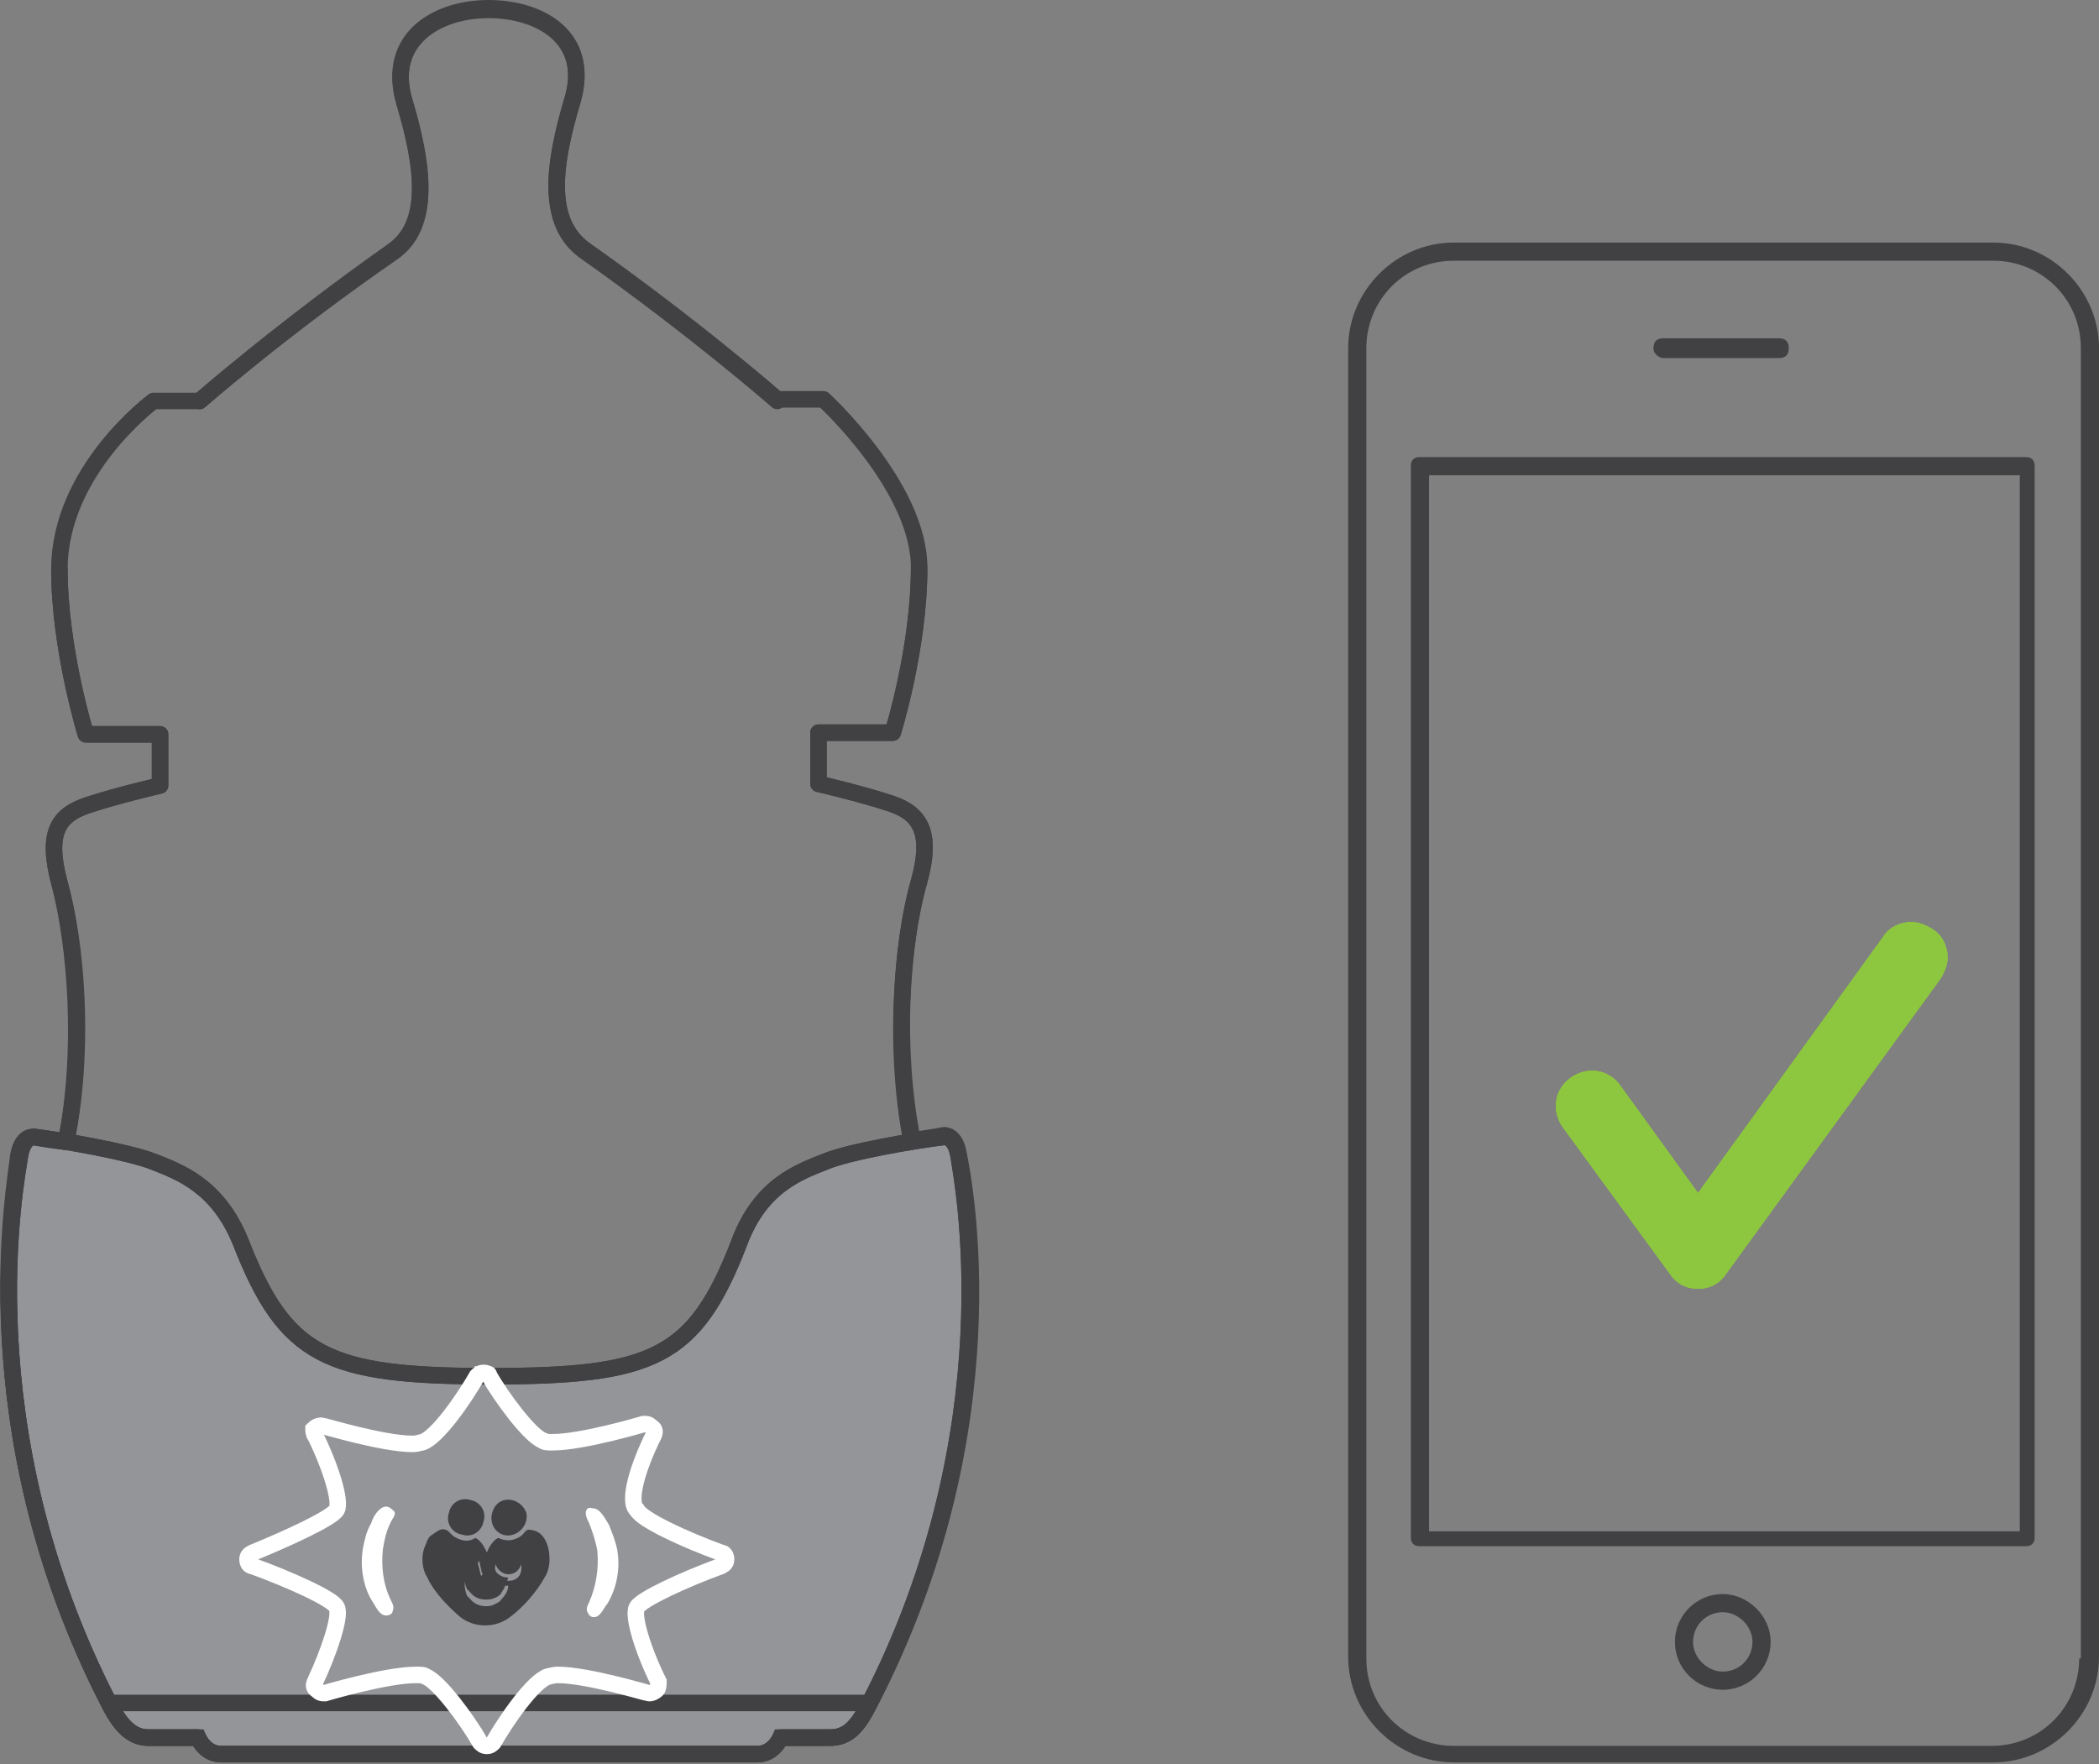 <?xml version="1.0" encoding="utf-8"?>
<!-- Generator: Adobe Illustrator 19.1.0, SVG Export Plug-In . SVG Version: 6.00 Build 0)  -->
<svg version="1.0" id="Layer_1" xmlns="http://www.w3.org/2000/svg" xmlns:xlink="http://www.w3.org/1999/xlink" x="0px" y="0px"
	 viewBox="0 0 127.2 106.9" style="enable-background:new 0 0 127.2 106.9;" xml:space="preserve">
<rect x="0" y="0" width="127.2" height="106.9" fill="#808080" stroke="none"/>
<style type="text/css">
	.st0{fill:#414042;}
	.st1{fill:none;stroke:#414042;stroke-linecap:round;stroke-linejoin:round;}
	.st2{fill:#939598;stroke:#414042;stroke-miterlimit:10;}
	.st3{fill:none;stroke:#414042;stroke-linecap:round;stroke-linejoin:round;stroke-miterlimit:10;}
	.st4{fill:#FFFFFF;}
	.st5{fill:none;stroke:#FFFFFF;stroke-miterlimit:10;}
	.st6{clip-path:url(#SVGID_2_);}
	.st7{clip-path:url(#SVGID_4_);fill:#8DC63F;}
</style>
<g>
	<path class="st0" d="M126,100.5c0,2.9-2.3,5.3-5.3,5.3H88.1c-2.9,0-5.3-2.3-5.3-5.3V21.1c0-2.9,2.3-5.3,5.3-5.3h32.7
		c2.9,0,5.3,2.3,5.3,5.3V100.5z M120.8,14.7H88.1c-3.5,0-6.4,2.9-6.4,6.4v79.3c0,3.5,2.9,6.4,6.4,6.4h32.7c3.5,0,6.4-2.9,6.4-6.4
		V21.1C127.2,17.6,124.3,14.7,120.8,14.7z"/>
	<path class="st0" d="M122.3,92.8H86.6V28.8h35.8V92.8z M86,27.7c-0.3,0-0.5,0.2-0.5,0.5v65c0,0.3,0.2,0.5,0.5,0.5h36.8
		c0.3,0,0.5-0.2,0.5-0.5v-65c0-0.3-0.2-0.5-0.5-0.5H86z"/>
	<path class="st0" d="M104.4,101.3c-0.9,0-1.8-0.8-1.8-1.8s0.8-1.8,1.8-1.8c0.9,0,1.8,0.8,1.8,1.8S105.4,101.3,104.4,101.3z
		 M104.4,96.6c-1.6,0-2.9,1.3-2.9,2.9s1.3,2.9,2.9,2.9c1.6,0,2.9-1.3,2.9-2.9S105.9,96.6,104.4,96.6z"/>
	<path class="st0" d="M100.8,21.7h7c0.4,0,0.6-0.2,0.6-0.6c0-0.4-0.2-0.6-0.6-0.6h-7c-0.4,0-0.6,0.2-0.6,0.6
		C100.2,21.5,100.6,21.7,100.8,21.7z"/>
	<g>
		<path class="st1" d="M3.6,34.5c0,4.8,1.6,10,1.6,10l4.5,0l0,3.1c0,0-2.6,0.6-4.4,1.2c-1.8,0.6-2.5,1.7-1.7,4.7
			c1.3,4.6,1.7,13-0.5,18.9C1.2,80,3,86.1,4.8,90.3c1.8,4.2,7.5,4.4,7.5,4.4s10.9,0.3,17,0.3c6.1,0,17.7-0.3,17.7-0.3
			s5.7-0.2,7.5-4.4c1.8-4.2,3.6-10.3,1.6-17.9C54,66.4,54.4,58,55.7,53.4c0.8-2.9,0.1-4.1-1.7-4.7c-1.8-0.6-4.4-1.2-4.4-1.2l0-3.1
			l4.5,0c0,0,1.6-5.1,1.6-10"/>
		<path class="st1" d="M47.1,24.3c0,0-4.9-4.3-11.7-9.1c-2.3-1.7-1.9-5.1-0.7-9.1c1.1-3.8-2-5.5-5.1-5.5c-3.1,0-6.2,1.8-5.1,5.6
			c1.2,4,1.6,7.5-0.7,9.1C17,20,12.1,24.3,12.1,24.3"/>
		<path class="st2" d="M45.9,106.3c1,0,1.4-1,1.4-1s1.9,0,3,0c1.1,0,1.7-0.7,2.4-2.1c8.6-16.7,5.6-31.7,5.4-33.1
			c-0.2-1.3-0.9-1.2-0.9-1.2c-1.7,0.2-5.8,0.9-7.2,1.5c-1.5,0.6-3.9,1.4-5.2,4.9c-2.7,7-5.2,8.1-15.1,8.1c-9.9,0-12.4-1.2-15.1-8.1
			c-1.4-3.5-3.8-4.3-5.3-4.9c-1.5-0.6-5.6-1.3-7.2-1.5c0,0-0.7-0.1-0.9,1.2C1,71.5-2,86.5,6.6,103.2c0.7,1.4,1.4,2.1,2.4,2.1
			c1.1,0,3,0,3,0s0.4,1,1.4,1C14.5,106.3,44.9,106.3,45.9,106.3"/>
		<path class="st3" d="M6.6,103.2l46.1,0 M45.9,106.3c1,0,1.4-1,1.4-1s1.9,0,3,0c1.1,0,1.7-0.7,2.4-2.1c8.6-16.7,5.6-31.7,5.4-33.1
			c-0.2-1.3-0.9-1.2-0.9-1.2c-1.7,0.2-5.8,0.9-7.2,1.5c-1.5,0.6-3.9,1.4-5.2,4.9c-2.7,7-5.2,8.1-15.1,8.1c-9.9,0-12.4-1.2-15.1-8.1
			c-1.4-3.5-3.8-4.3-5.3-4.9c-1.5-0.6-5.6-1.3-7.2-1.5c0,0-0.7-0.1-0.9,1.2C1,71.5-2,86.5,6.6,103.2c0.7,1.4,1.4,2.1,2.4,2.1
			c1.1,0,3,0,3,0s0.4,1,1.4,1C14.5,106.3,44.9,106.3,45.9,106.3z"/>
		<path class="st4" d="M23.4,91.3c-0.4,0-0.8,0.6-0.9,1c-0.3,0.5-0.4,1-0.5,1.5c-0.2,1.1,0,2.4,0.6,3.3c0.2,0.3,0.4,0.8,0.8,0.8
			c0.2,0,0.4-0.1,0.4-0.3c0.1-0.2,0-0.4-0.1-0.6c-0.5-1-0.6-2.1-0.5-3.1c0.1-0.6,0.2-1.1,0.5-1.7c0.1-0.2,0.3-0.4,0.2-0.6
			C23.8,91.5,23.6,91.3,23.4,91.3"/>
		<path class="st4" d="M35.5,91.7c0,0.2,0.1,0.4,0.2,0.6c0.2,0.5,0.4,1.1,0.5,1.7c0.1,1.1-0.1,2.2-0.5,3.1c-0.1,0.2-0.2,0.4-0.1,0.6
			c0.1,0.2,0.2,0.3,0.4,0.3c0.4,0,0.6-0.6,0.8-0.8c0.6-1,0.8-2.2,0.6-3.3c-0.1-0.5-0.3-1-0.5-1.5c-0.2-0.3-0.5-1-1-1
			C35.6,91.3,35.5,91.5,35.5,91.7"/>
		<path class="st0" d="M31.1,93c0.6-0.2,0.9-0.8,0.8-1.3c-0.2-0.6-0.8-0.9-1.3-0.8c-0.6,0.1-0.9,0.8-0.8,1.3
			C29.9,92.8,30.5,93.2,31.1,93"/>
		<path class="st0" d="M29.3,92.2c0.2-0.6-0.2-1.2-0.8-1.3c-0.6-0.2-1.2,0.2-1.3,0.8c-0.2,0.6,0.2,1.2,0.8,1.3
			C28.6,93.2,29.2,92.8,29.3,92.2"/>
		<path class="st0" d="M32.8,93L32.8,93c-0.2-0.2-0.5-0.3-0.8-0.3c-0.3,0.1-0.2,0.4-0.9,0.6c-0.3,0.1-0.7,0-0.9-0.1
			c-0.3,0.1-0.6,0.6-0.7,0.9c-0.1-0.3-0.4-0.8-0.7-0.9c-0.3,0.2-0.6,0.2-0.9,0.1c-0.6-0.2-0.6-0.5-0.9-0.6c-0.3-0.1-0.5,0.1-0.8,0.3
			c-0.2,0.1-0.3,0.3-0.4,0.6c-0.1,0.2-0.2,0.5-0.2,0.9c0,0.4,0.1,0.8,0.3,1.1c0.4,0.9,1.3,1.8,2,2.4c0,0,0,0,0,0
			c0.4,0.3,0.9,0.5,1.5,0.5l0,0c0.6,0,1.1-0.2,1.5-0.5c0,0,0,0,0,0c0.8-0.6,1.6-1.5,2.1-2.4c0.2-0.3,0.3-0.7,0.3-1.1
			C33.3,93.8,33.1,93.3,32.8,93 M30.4,96.9c-0.1,0.2-0.4,0.3-0.6,0.4c-0.5,0.1-1,0-1.3-0.4c-0.1-0.1-0.1-0.1-0.2-0.2
			c-0.2-0.5-0.2-1,0.1-1.3c0.1-0.2,0.4-0.1,0.5,0.1l0.1,0.3c0,0.1,0.1,0.1,0.1,0.1c0.1,0,0.2-0.1,0.1-0.2L29,94.9
			c-0.1-0.2,0-0.3,0.2-0.4c0.1-0.1,0.3,0,0.4,0.2c0,0,0.1,0.2,0.1,0.2l0.2,0.6c0.2,0.4,0.5,0.6,0.9,0.6
			C30.8,96.4,30.6,96.7,30.4,96.9 M30.8,95.8c-0.4,0-0.8-0.4-0.8-0.8c0-0.4,0.4-0.8,0.8-0.8c0.4,0,0.8,0.4,0.8,0.8
			C31.6,95.5,31.3,95.8,30.8,95.8"/>
		<path class="st0" d="M30.4,96.5c-0.1,0.2-0.3,0.3-0.6,0.4c-0.5,0.1-1,0-1.3-0.4c-0.1-0.1-0.1-0.1-0.2-0.2c-0.2-0.4-0.2-1,0.1-1.3
			c0.1-0.2,0.4-0.1,0.5,0.1l0.1,0.3c0,0.1,0.1,0.1,0.1,0.1c0.1,0,0.2-0.1,0.1-0.2L29,94.4c-0.1-0.1,0-0.3,0.2-0.4
			c0.1-0.1,0.3,0,0.4,0.2c0,0,0.1,0.2,0.1,0.2l0.2,0.6c0.2,0.4,0.5,0.6,0.9,0.6C30.7,95.9,30.6,96.2,30.4,96.5z M30.8,95.4
			c-0.4,0-0.8-0.4-0.8-0.8c0-0.4,0.4-0.8,0.8-0.8c0.4,0,0.8,0.4,0.8,0.8C31.6,95,31.3,95.4,30.8,95.4z"/>
		<path class="st1" d="M58.1,70c-0.2-1.3-0.9-1.2-0.9-1.2c-0.5,0.1-1.2,0.2-1.9,0.3c-1.1-5.5-0.7-11.9,0.4-15.7
			c0.8-2.9,0.1-4.1-1.7-4.7c-1.8-0.6-4.4-1.2-4.4-1.2l0-3.1l4.5,0c0,0,1.6-5.1,1.6-10c0-4.9-5.8-10.2-5.8-10.2l-2.8,0
			c0,0-4.9-4.3-11.7-9.1c-2.3-1.7-1.9-5.1-0.7-9.1c1.1-3.8-2-5.5-5.1-5.5c-3.1,0-6.2,1.8-5.1,5.6c1.2,4,1.6,7.5-0.7,9.1
			C17,20,12.1,24.3,12.1,24.3l-2.8,0c0,0-5.7,4.2-5.7,10.2c0,4.8,1.6,10,1.6,10l4.5,0l0,3.1c0,0-2.6,0.6-4.4,1.2
			c-1.8,0.6-2.5,1.7-1.7,4.7c1,3.8,1.5,10.2,0.4,15.7c-0.8-0.1-1.5-0.2-2-0.3c0,0-0.7-0.1-0.9,1.2C1,71.5-2,86.5,6.6,103.2
			c0.7,1.4,1.4,2.1,2.4,2.1c1.1,0,3,0,3,0s0.4,1,1.4,1c1,0,31.5,0,32.5,0c1,0,1.4-1,1.4-1s1.9,0,3,0c1.1,0,1.7-0.7,2.4-2.1
			C61.4,86.5,58.4,71.5,58.1,70z"/>
		<path class="st5" d="M29.3,83.2c-0.2,0-0.3,0.1-0.4,0.2c-0.8,1.4-2.4,3.7-3.3,4c-0.1,0-0.3,0.1-0.6,0.1c-1.8,0-5.4-1.1-5.5-1.1
			c0,0-0.1,0-0.1,0c-0.1,0-0.3,0.1-0.4,0.2C19,86.7,19,86.9,19.1,87c0.9,1.8,1.6,4,1.3,4.5c-0.3,0.5-2.9,1.7-5.1,2.6
			c-0.2,0.1-0.3,0.2-0.3,0.4c0,0.2,0.1,0.4,0.3,0.4c2.2,0.8,4.9,2,5.1,2.5c0.3,0.5-0.5,2.8-1.3,4.5c-0.1,0.2-0.1,0.4,0.1,0.5
			c0.1,0.1,0.2,0.2,0.4,0.2c0,0,0.1,0,0.1,0c0,0,3.7-1.1,5.5-1.1c0.3,0,0.5,0,0.6,0.1c0.8,0.3,2.5,2.6,3.3,4
			c0.1,0.1,0.2,0.2,0.4,0.2c0.2,0,0.3-0.1,0.4-0.2c0.8-1.4,2.4-3.7,3.3-4c0.1,0,0.3-0.1,0.6-0.1c1.8,0,5.4,1.1,5.5,1.1
			c0,0,0.1,0,0.1,0c0.1,0,0.3-0.1,0.4-0.2c0.1-0.1,0.1-0.3,0.1-0.5c-0.9-1.8-1.6-4-1.3-4.5c0.3-0.5,2.9-1.7,5.1-2.5
			c0.2-0.1,0.3-0.2,0.3-0.4c0-0.2-0.1-0.4-0.3-0.4c-2.2-0.8-4.8-2-5.1-2.6C38,91,38.7,88.8,39.6,87c0.1-0.2,0.1-0.4-0.1-0.5
			c-0.1-0.1-0.2-0.2-0.4-0.2c0,0-0.1,0-0.1,0c0,0-3.7,1.1-5.5,1.1c-0.3,0-0.5,0-0.6-0.1c-0.8-0.3-2.5-2.6-3.3-4
			C29.7,83.3,29.5,83.2,29.3,83.2"/>
	</g>
	<g>
		<defs>
			<path id="SVGID_1_" d="M102.9,78.1L102.9,78.1c-0.7,0-1.3-0.3-1.7-0.9l-6.5-8.9c-0.7-1-0.5-2.3,0.5-3s2.3-0.5,3,0.5l4.7,6.5
				l11.2-15.5c0.3-0.5,0.8-0.8,1.4-0.9c0.6-0.1,1.1,0.1,1.6,0.4c0.5,0.3,0.8,0.8,0.9,1.4c0.1,0.6-0.1,1.1-0.4,1.6l-13,17.9
				C104.2,77.8,103.6,78.1,102.9,78.1"/>
		</defs>
		<use xlink:href="#SVGID_1_"  style="overflow:visible;fill:#8DC63F;"/>
		<clipPath id="SVGID_2_">
			<use xlink:href="#SVGID_1_"  style="overflow:visible;"/>
		</clipPath>
		<g class="st6">
			<defs>
				<rect id="SVGID_3_" x="17.7" y="-36.6" width="116.9" height="207.8"/>
			</defs>
			<use xlink:href="#SVGID_3_"  style="overflow:visible;fill:#8DC63F;"/>
			<clipPath id="SVGID_4_">
				<use xlink:href="#SVGID_3_"  style="overflow:visible;"/>
			</clipPath>
			<rect x="92.8" y="54.4" class="st7" width="26.8" height="25.3"/>
		</g>
	</g>
</g>
</svg>
